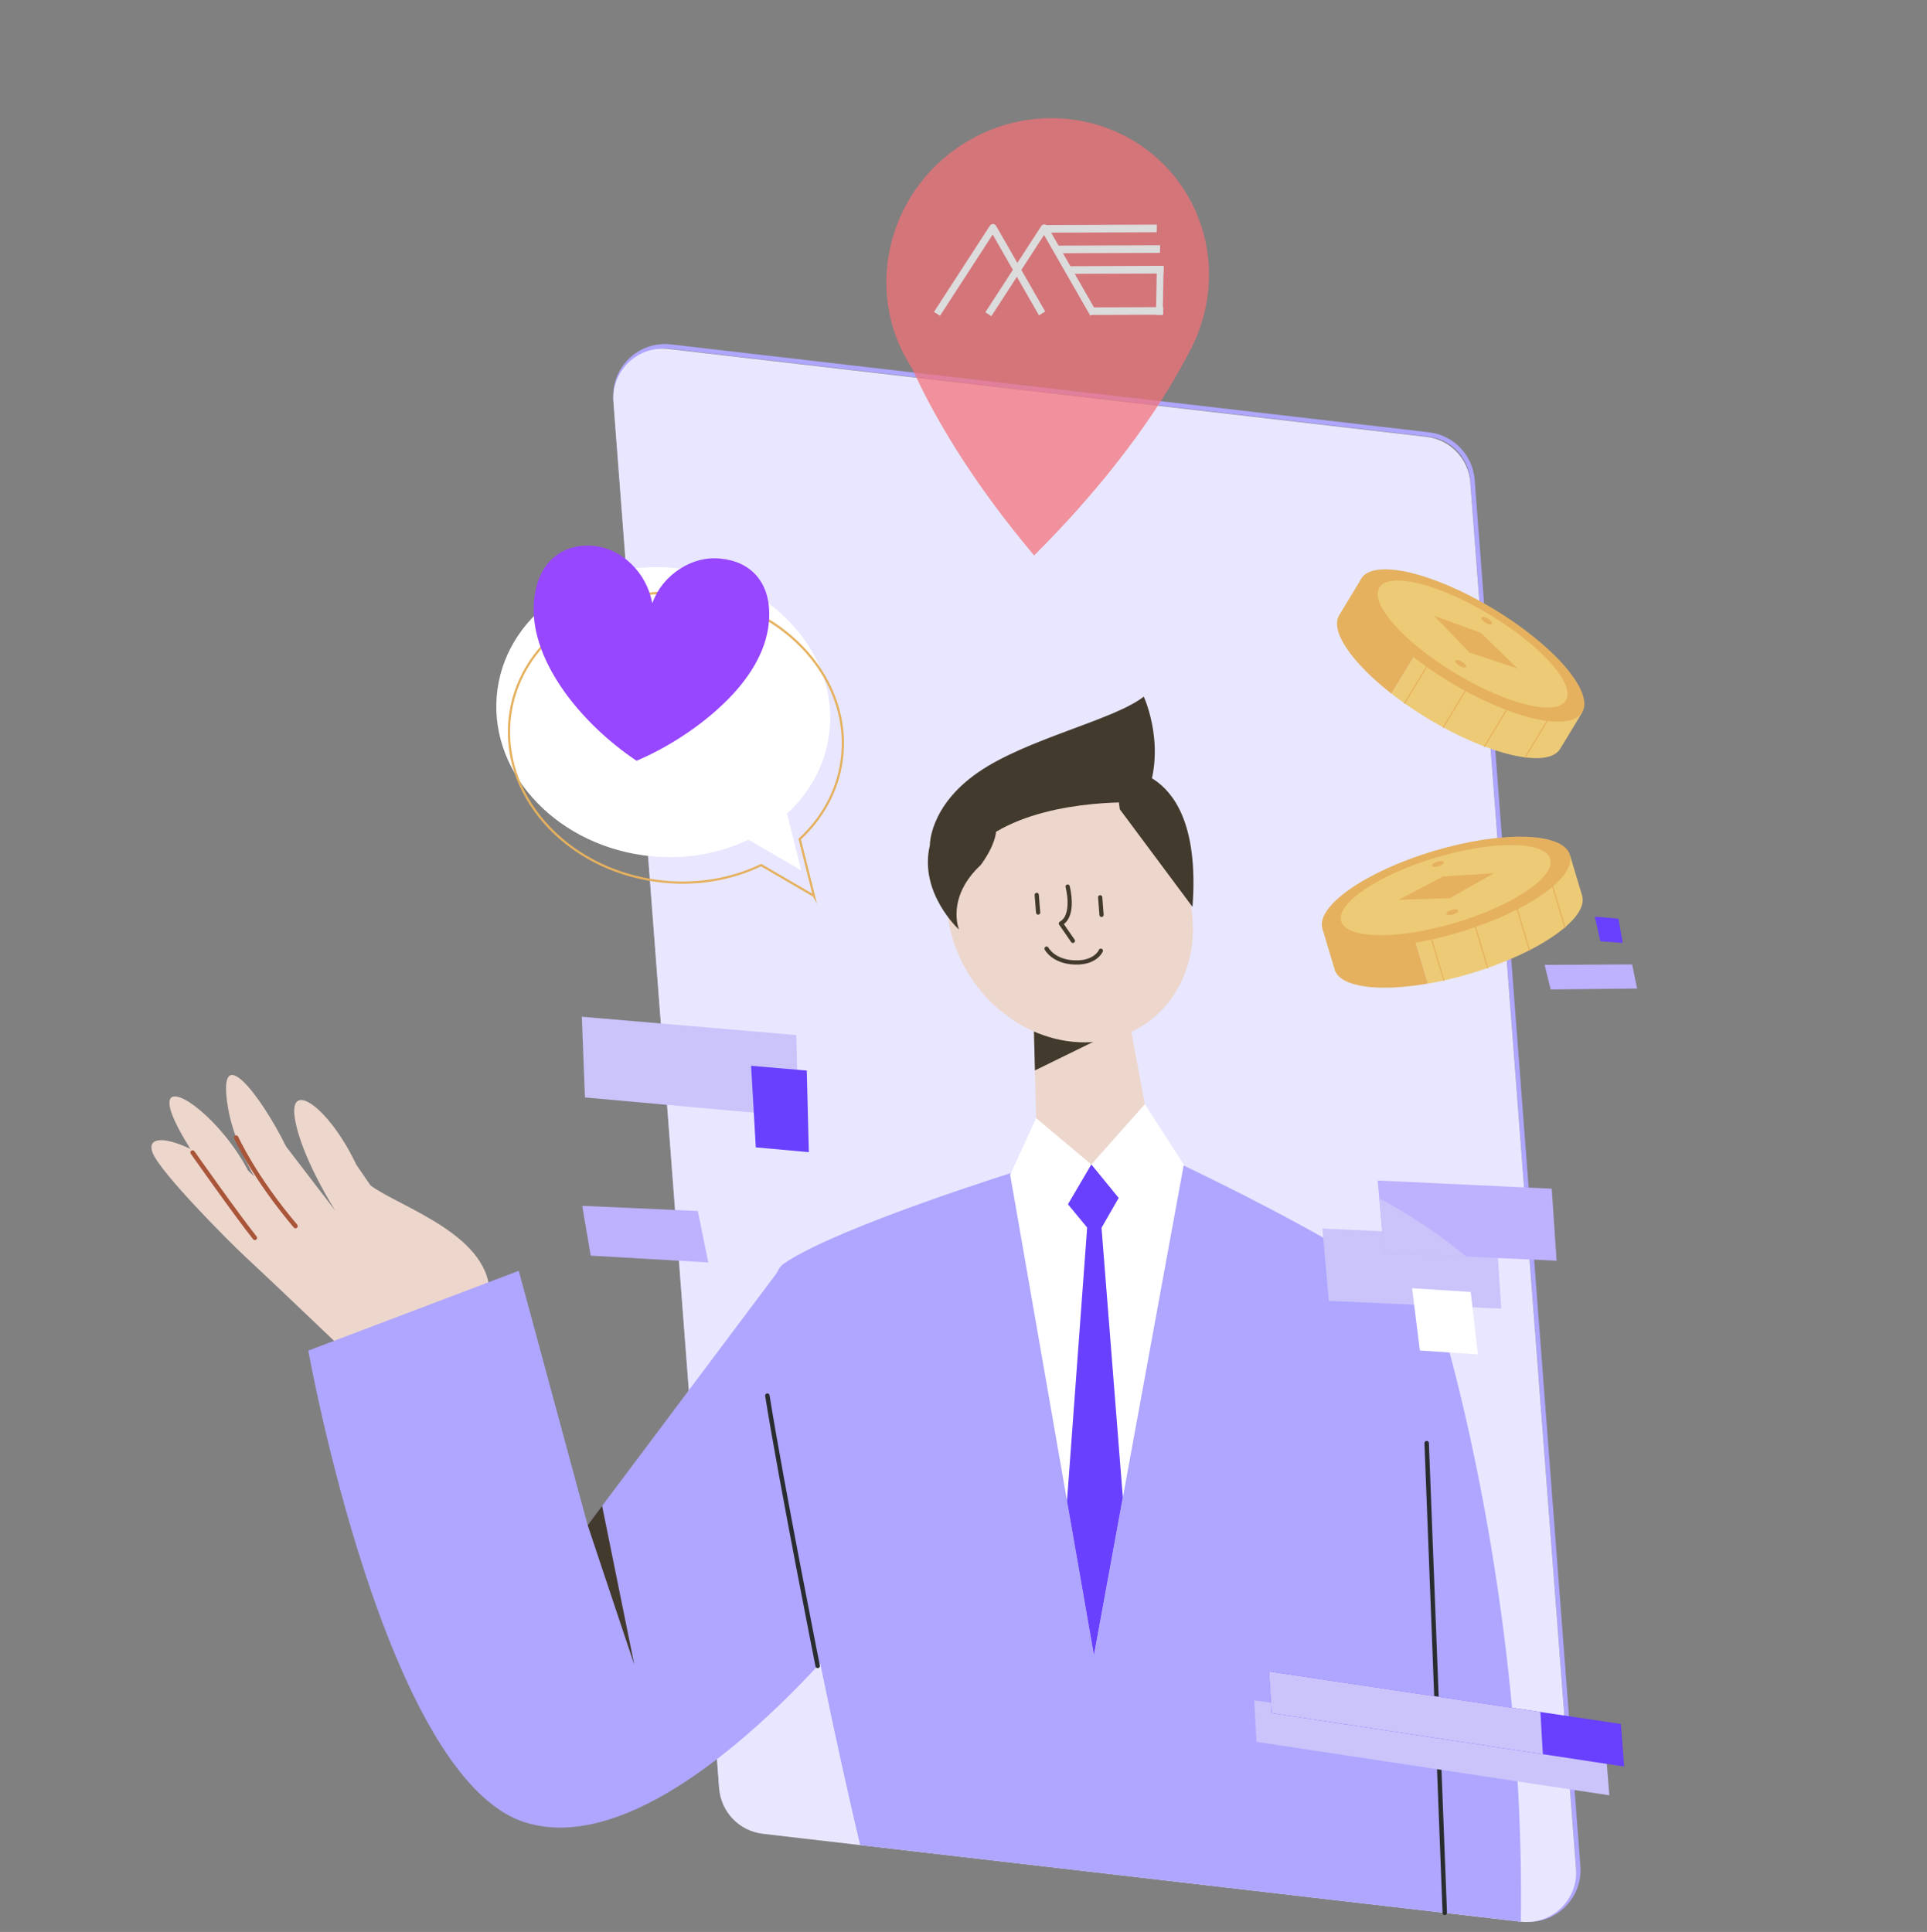 <svg width="360" height="361" viewBox="0 0 360 361" fill="none" xmlns="http://www.w3.org/2000/svg">
<rect x="0" y="0" width="360" height="361" fill="#808080" stroke="none"/>
<path d="M284.523 358.645L142.924 342.219C138.518 341.708 135.084 338.143 134.75 333.716L114.999 74.678C114.556 68.865 119.518 64.097 125.309 64.764L266.907 81.19C271.314 81.701 274.747 85.266 275.081 89.693L294.834 348.723C295.277 354.536 290.315 359.304 284.525 358.637L284.523 358.645Z" stroke="#AFA6FF" stroke-width="0.83" stroke-miterlimit="10"/>
<path d="M284.121 359.087L142.523 342.661C138.116 342.15 134.683 338.585 134.349 334.158L114.598 75.12C114.155 69.307 119.117 64.539 124.907 65.206L266.506 81.632C270.912 82.143 274.346 85.708 274.68 90.135L294.433 349.164C294.876 354.978 289.914 359.746 284.123 359.079L284.121 359.087Z" fill="#E8E7FF"/>
<g opacity="0.72">
<path d="M210.486 77.797C224.998 69.364 230.155 50.992 222.004 36.762C213.853 22.531 195.48 17.832 180.968 26.265C166.456 34.698 161.299 53.07 169.45 67.3C177.601 81.531 195.974 86.23 210.486 77.797Z" fill="#F47077"/>
<path fill-rule="evenodd" clip-rule="evenodd" d="M185.517 41.851C185.751 41.853 185.963 41.978 186.079 42.181L195.269 58.217L194.099 58.925L185.451 43.834L175.608 59.012L174.486 58.279L184.934 42.169C185.063 41.969 185.284 41.849 185.517 41.851Z" fill="white"/>
<path fill-rule="evenodd" clip-rule="evenodd" d="M195.115 41.922C195.348 41.925 195.561 42.05 195.677 42.252L204.867 58.288L203.697 58.997L195.048 43.905L185.205 59.084L184.084 58.35L194.531 42.24C194.661 42.04 194.882 41.92 195.115 41.922Z" fill="white"/>
<path fill-rule="evenodd" clip-rule="evenodd" d="M195.022 42.049L216.12 41.966L216.093 43.402L194.995 43.485L195.022 42.049Z" fill="white"/>
<path fill-rule="evenodd" clip-rule="evenodd" d="M197.554 45.899L216.732 45.824L216.705 47.254L197.527 47.329L197.554 45.899Z" fill="white"/>
<path fill-rule="evenodd" clip-rule="evenodd" d="M199.403 49.747L217.384 49.676L217.357 51.102L199.376 51.173L199.403 49.747Z" fill="white"/>
<path fill-rule="evenodd" clip-rule="evenodd" d="M217.384 49.8L217.218 58.846L215.955 58.851L216.121 49.806L217.384 49.8Z" fill="white"/>
<path fill-rule="evenodd" clip-rule="evenodd" d="M217.3 58.799L203.798 58.851L203.825 57.441L217.327 57.388L217.3 58.799Z" fill="white"/>
<path d="M223.822 62.178C223.822 62.178 216.838 80.222 193.196 103.793C171.862 78.456 167.178 60.363 167.178 60.363L223.82 62.186L223.822 62.178Z" fill="#F47077"/>
</g>
<path d="M190.877 218.55C190.877 218.55 156.416 229.233 146.397 236.142C136.378 243.051 160.689 344.771 160.689 344.771L269.917 357.445C269.917 357.445 270.669 258.284 269.678 248.906C268.687 239.528 215.394 215.07 215.394 215.07L198.122 215.037L190.875 218.558L190.877 218.55Z" fill="#AFA6FF"/>
<path d="M269.563 248.342C269.563 248.342 284.981 298.63 284.121 359.087L269.911 357.435L269.555 248.34L269.563 248.342Z" fill="#AFA6FF"/>
<path d="M266.53 269.663L269.912 357.436" stroke="#282E2F" stroke-width="0.83" stroke-miterlimit="10" stroke-linecap="round"/>
<path d="M70.987 258.777C70.987 258.777 54.458 242.865 45.672 234.687C42.58 231.806 29.749 218.886 28.478 215.325C26.502 209.814 40.39 214.111 55.271 230.277L91.64 244.685L70.981 258.767L70.987 258.777Z" fill="#EDD6CC"/>
<path d="M48.911 232.919C48.911 232.919 34.468 215.246 32.001 207.817C29.534 200.388 40.776 208.116 46.369 218.753L56.368 228.2" fill="#EDD6CC"/>
<path d="M57.317 233.633C57.317 233.633 44.741 219.889 42.581 206.891C40.421 193.893 48.688 204.585 53.446 214.233L62.659 226.261C62.659 226.261 56.177 216.125 55.071 208.872C53.966 201.619 61.532 207.004 66.561 217.628L69.223 221.51C74.834 225.667 92.287 230.919 91.443 242.597L64.108 248.388L57.311 233.623L57.317 233.633Z" fill="#EDD6CC"/>
<path d="M35.985 215.352C35.985 215.352 44.222 227.05 47.61 231.299" stroke="#A95539" stroke-width="0.83" stroke-miterlimit="10" stroke-linecap="round"/>
<path d="M44.118 212.567C44.118 212.567 47.43 219.922 55.206 229.108" stroke="#A95539" stroke-width="0.83" stroke-miterlimit="10" stroke-linecap="round"/>
<path d="M145.583 237.255L109.785 284.985L96.917 237.459L57.596 252.371C57.596 252.371 71.816 332.098 97.995 340.495C124.165 348.89 160.618 302.212 160.618 302.212L145.591 237.258L145.583 237.255Z" fill="#AFA6FF"/>
<path d="M109.786 284.985L118.501 311.085L112.487 281.38L109.786 284.985Z" fill="#433A2E"/>
<path d="M152.758 311.288C152.758 311.288 146.078 277.72 143.358 260.785" stroke="#282E2F" stroke-width="0.83" stroke-miterlimit="10" stroke-linecap="round"/>
<path d="M188.72 219.518L204.371 309.29L221.153 217.618L203.881 217.585L188.72 219.518Z" fill="white"/>
<path d="M192.97 185.322L193.79 217.2L216.065 218.05L209.697 184.024L192.97 185.322Z" fill="#EDD6CC"/>
<path d="M193.344 200.015L193.043 188.125L206.906 193.377L193.344 200.015Z" fill="#433A2E"/>
<path d="M214.135 191.214C224.093 184.267 225.773 169.472 217.888 158.169C210.003 146.866 195.538 143.334 185.58 150.281C175.621 157.228 173.941 172.022 181.826 183.326C189.712 194.629 204.177 198.161 214.135 191.214Z" fill="#EDD6CC"/>
<path d="M208.221 143.657C208.221 143.657 224.85 141.736 222.779 169.459L209.2 151.219L208.221 143.657Z" fill="#433A2E"/>
<path d="M173.716 157.955C173.716 157.955 173.56 150.691 182.692 144.349C191.817 138.012 208.057 134.583 213.674 130.168C213.674 130.168 218.355 140.202 213.626 149.985C213.626 149.985 197.045 148.903 186.07 155.431C186.07 155.431 186.048 157.743 183.242 161.611C176.672 167.734 179.158 173.699 179.158 173.699C179.158 173.699 171.615 166.844 173.716 157.955Z" fill="#433A2E"/>
<path d="M199.458 165.658C199.458 165.658 200.89 171.083 198.193 172.559L200.432 175.805" stroke="#433A2E" stroke-width="0.788" stroke-linecap="round" stroke-linejoin="round"/>
<path d="M193.681 167.219L193.941 170.509" stroke="#433A2E" stroke-width="0.788" stroke-linecap="round" stroke-linejoin="round"/>
<path d="M205.534 167.664L205.787 170.952" stroke="#433A2E" stroke-width="0.788" stroke-linecap="round" stroke-linejoin="round"/>
<path d="M195.517 177.261C195.517 177.261 196.78 179.696 200.744 179.839C204.713 179.992 205.661 177.643 205.661 177.643" stroke="#433A2E" stroke-width="0.788" stroke-linecap="round" stroke-linejoin="round"/>
<path d="M193.575 208.932L203.881 217.585L197.483 228.548L188.72 219.518L193.575 208.932Z" fill="white"/>
<path d="M203.881 217.585L213.873 206.323L221.153 217.618L212.89 228.614L203.881 217.585Z" fill="white"/>
<path d="M203.882 217.585L199.516 225.03L203.102 229.375L199.34 280.466L204.371 309.289L209.764 279.806L205.785 229.424L208.99 223.841L203.882 217.585Z" fill="#6840FD"/>
<path d="M295.594 133.117L291.466 139.93C289.187 143.691 278.102 141.15 266.699 134.247C264.239 132.755 261.963 131.183 259.931 129.599L267.941 116.372L295.594 133.117Z" fill="#EDCA76"/>
<path d="M250.195 114.94L254.322 108.127L267.948 116.382L259.938 129.609C252.567 123.847 248.406 117.897 250.193 114.948L250.195 114.94Z" fill="#E5B15F"/>
<path d="M295.581 133.108C297.859 129.345 290.465 120.701 279.067 113.801C267.67 106.901 256.583 104.358 254.305 108.121C252.027 111.883 259.421 120.527 270.818 127.427C282.216 134.328 293.303 136.871 295.581 133.108Z" fill="#E5B15F"/>
<path d="M292.53 130.889C294.348 127.886 288.021 120.73 278.398 114.905C268.776 109.08 259.502 106.791 257.685 109.794C255.867 112.796 262.194 119.952 271.816 125.778C281.439 131.603 290.713 133.891 292.53 130.889Z" fill="#EDCA76"/>
<path d="M276.784 115.392C276.66 115.599 276.991 116.031 277.528 116.364C278.068 116.689 278.608 116.791 278.734 116.575C278.861 116.36 278.528 115.936 277.99 115.603C277.452 115.27 276.91 115.176 276.784 115.392Z" fill="#E5B15F"/>
<path d="M271.914 123.44C271.789 123.647 272.12 124.079 272.658 124.412C273.198 124.737 273.74 124.831 273.864 124.623C273.988 124.416 273.657 123.984 273.119 123.651C272.582 123.318 272.038 123.232 271.914 123.44Z" fill="#E5B15F"/>
<path d="M289.04 134.719L284.913 141.532" stroke="#E5B15F" stroke-width="0.207" stroke-miterlimit="10" stroke-linecap="round"/>
<path d="M281.438 132.674L277.308 139.495" stroke="#E5B15F" stroke-width="0.207" stroke-miterlimit="10" stroke-linecap="round"/>
<path d="M273.744 129.109L269.615 135.93" stroke="#E5B15F" stroke-width="0.207" stroke-miterlimit="10" stroke-linecap="round"/>
<path d="M266.45 124.698L262.38 131.423" stroke="#E5B15F" stroke-width="0.207" stroke-miterlimit="10" stroke-linecap="round"/>
<path d="M276.653 118.251L283.516 124.916L274.518 121.922L267.898 115.055L276.653 118.251Z" fill="#E5B15F"/>
<path d="M293.29 159.726L295.573 167.363C296.83 171.582 287.502 178.092 274.731 181.902C271.977 182.727 269.284 183.354 266.743 183.798L262.321 168.983L293.288 159.734L293.29 159.726Z" fill="#EDCA76"/>
<path d="M249.342 181.171L247.059 173.534L262.324 168.975L266.745 183.79C257.53 185.392 250.321 184.474 249.334 181.169L249.342 181.171Z" fill="#E5B15F"/>
<path d="M272.45 174.261C285.216 170.448 294.545 163.94 293.286 159.726C292.028 155.511 280.658 155.186 267.891 158.999C255.125 162.812 245.796 169.32 247.055 173.534C248.313 177.749 259.683 178.074 272.45 174.261Z" fill="#E5B15F"/>
<path d="M250.572 172.156C251.578 175.518 261.131 175.638 271.905 172.419C282.679 169.199 290.603 163.858 289.605 160.499C288.599 157.138 279.047 157.017 268.273 160.237C257.498 163.457 249.574 168.797 250.572 172.156Z" fill="#EDCA76"/>
<path d="M267.528 161.764C267.594 161.996 268.149 162.042 268.748 161.859C269.354 161.678 269.789 161.339 269.714 161.104C269.64 160.87 269.093 160.826 268.494 161.009C267.888 161.19 267.453 161.529 267.528 161.764Z" fill="#E5B15F"/>
<path d="M270.222 170.783C270.289 171.015 270.843 171.061 271.442 170.878C272.049 170.697 272.483 170.358 272.409 170.123C272.342 169.89 271.787 169.845 271.189 170.028C270.582 170.209 270.148 170.548 270.222 170.783Z" fill="#E5B15F"/>
<path d="M290.077 165.659L292.351 173.294" stroke="#E5B15F" stroke-width="0.207" stroke-miterlimit="10" stroke-linecap="round"/>
<path d="M283.455 169.922L285.737 177.559" stroke="#E5B15F" stroke-width="0.207" stroke-miterlimit="10" stroke-linecap="round"/>
<path d="M275.646 173.232L277.929 180.869" stroke="#E5B15F" stroke-width="0.207" stroke-miterlimit="10" stroke-linecap="round"/>
<path d="M267.485 175.675L269.735 183.209" stroke="#E5B15F" stroke-width="0.207" stroke-miterlimit="10" stroke-linecap="round"/>
<path d="M269.555 163.784L279.098 163.172L270.841 167.831L261.314 168.129L269.555 163.784Z" fill="#E5B15F"/>
<path d="M108.693 189.984L148.768 193.413L149.158 208.659L109.281 205.069L108.693 189.984Z" fill="#CAC4FB"/>
<path d="M140.324 199.155L141.197 214.394L151.109 215.289L150.719 200.042L140.324 199.155Z" fill="#6840FD"/>
<path d="M108.767 225.32L110.353 234.626L132.317 235.899L130.368 226.281L108.767 225.32Z" fill="#BEB1FE"/>
<path d="M149.694 162.647L147.033 152.031C151.224 148.155 154.078 143.114 154.875 137.35C156.919 122.575 144.71 108.68 127.606 106.321C110.505 103.955 94.985 114.019 92.941 128.794C90.898 143.569 103.106 157.464 120.21 159.823C127.307 160.805 134.121 159.642 139.822 156.893L149.688 162.637L149.694 162.647Z" fill="white"/>
<path d="M152.062 167.404L149.401 156.788C153.591 152.913 156.445 147.871 157.242 142.107C159.286 127.332 147.077 113.437 129.973 111.078C112.872 108.712 97.352 118.776 95.308 133.551C93.265 148.326 105.474 162.221 122.577 164.58C129.675 165.562 136.488 164.399 142.189 161.65L152.056 167.394L152.062 167.404Z" stroke="#E5B15F" stroke-width="0.415" stroke-miterlimit="10" stroke-linecap="round"/>
<path d="M234.314 317.708L300.018 327.515L300.653 335.466L234.749 325.477L234.314 317.708Z" fill="#CAC4FB"/>
<path d="M237.095 312.329L302.807 322.138L303.434 330.088L237.538 320.101L237.095 312.329Z" fill="#6840FD"/>
<path d="M287.785 319.899L288.232 327.783L237.538 320.1L237.096 312.329L287.785 319.899Z" fill="#CAC4FB"/>
<path d="M247.052 229.557L248.248 243.078L280.469 244.531L279.567 231.071L247.052 229.557Z" fill="#CAC4FB"/>
<path d="M257.375 220.59L258.576 234.121L290.8 235.567L289.895 222.115L257.375 220.59Z" fill="#BEB1FE"/>
<path d="M257.674 223.926C257.674 223.926 265.56 227.894 273.962 234.809L258.577 234.113L257.674 223.926Z" fill="#CAC4FB"/>
<path d="M263.799 240.717L265.259 252.351L276.092 253.081L274.761 241.413L263.799 240.717Z" fill="white"/>
<path d="M288.57 180.294L289.692 184.889L305.842 184.716L304.912 180.206L288.57 180.294Z" fill="#BEB1FE"/>
<path d="M297.95 171.281L298.975 175.884L303.162 176.19L302.354 171.671L297.95 171.281Z" fill="#6840FD"/>
<path d="M143.617 116.513C143.079 121.901 139.792 127.071 135.233 131.432C130.72 135.797 124.647 139.745 118.92 142.156C113.586 138.584 108.481 133.737 104.925 128.509C101.329 123.232 99.24 117.525 99.778 112.137C100.176 108.147 101.688 105.52 103.78 103.907C105.817 102.277 108.436 101.753 111.068 102.016C113.65 102.319 116.042 103.503 117.985 105.427C119.889 107.291 121.31 109.789 121.857 112.724C122.862 109.944 124.752 107.731 127.043 106.286C129.278 104.835 131.862 104.103 134.595 104.376C137.327 104.648 139.747 105.675 141.421 107.675C143.096 109.675 144.014 112.534 143.616 116.524L143.617 116.513Z" fill="#9747FF"/>
</svg>
